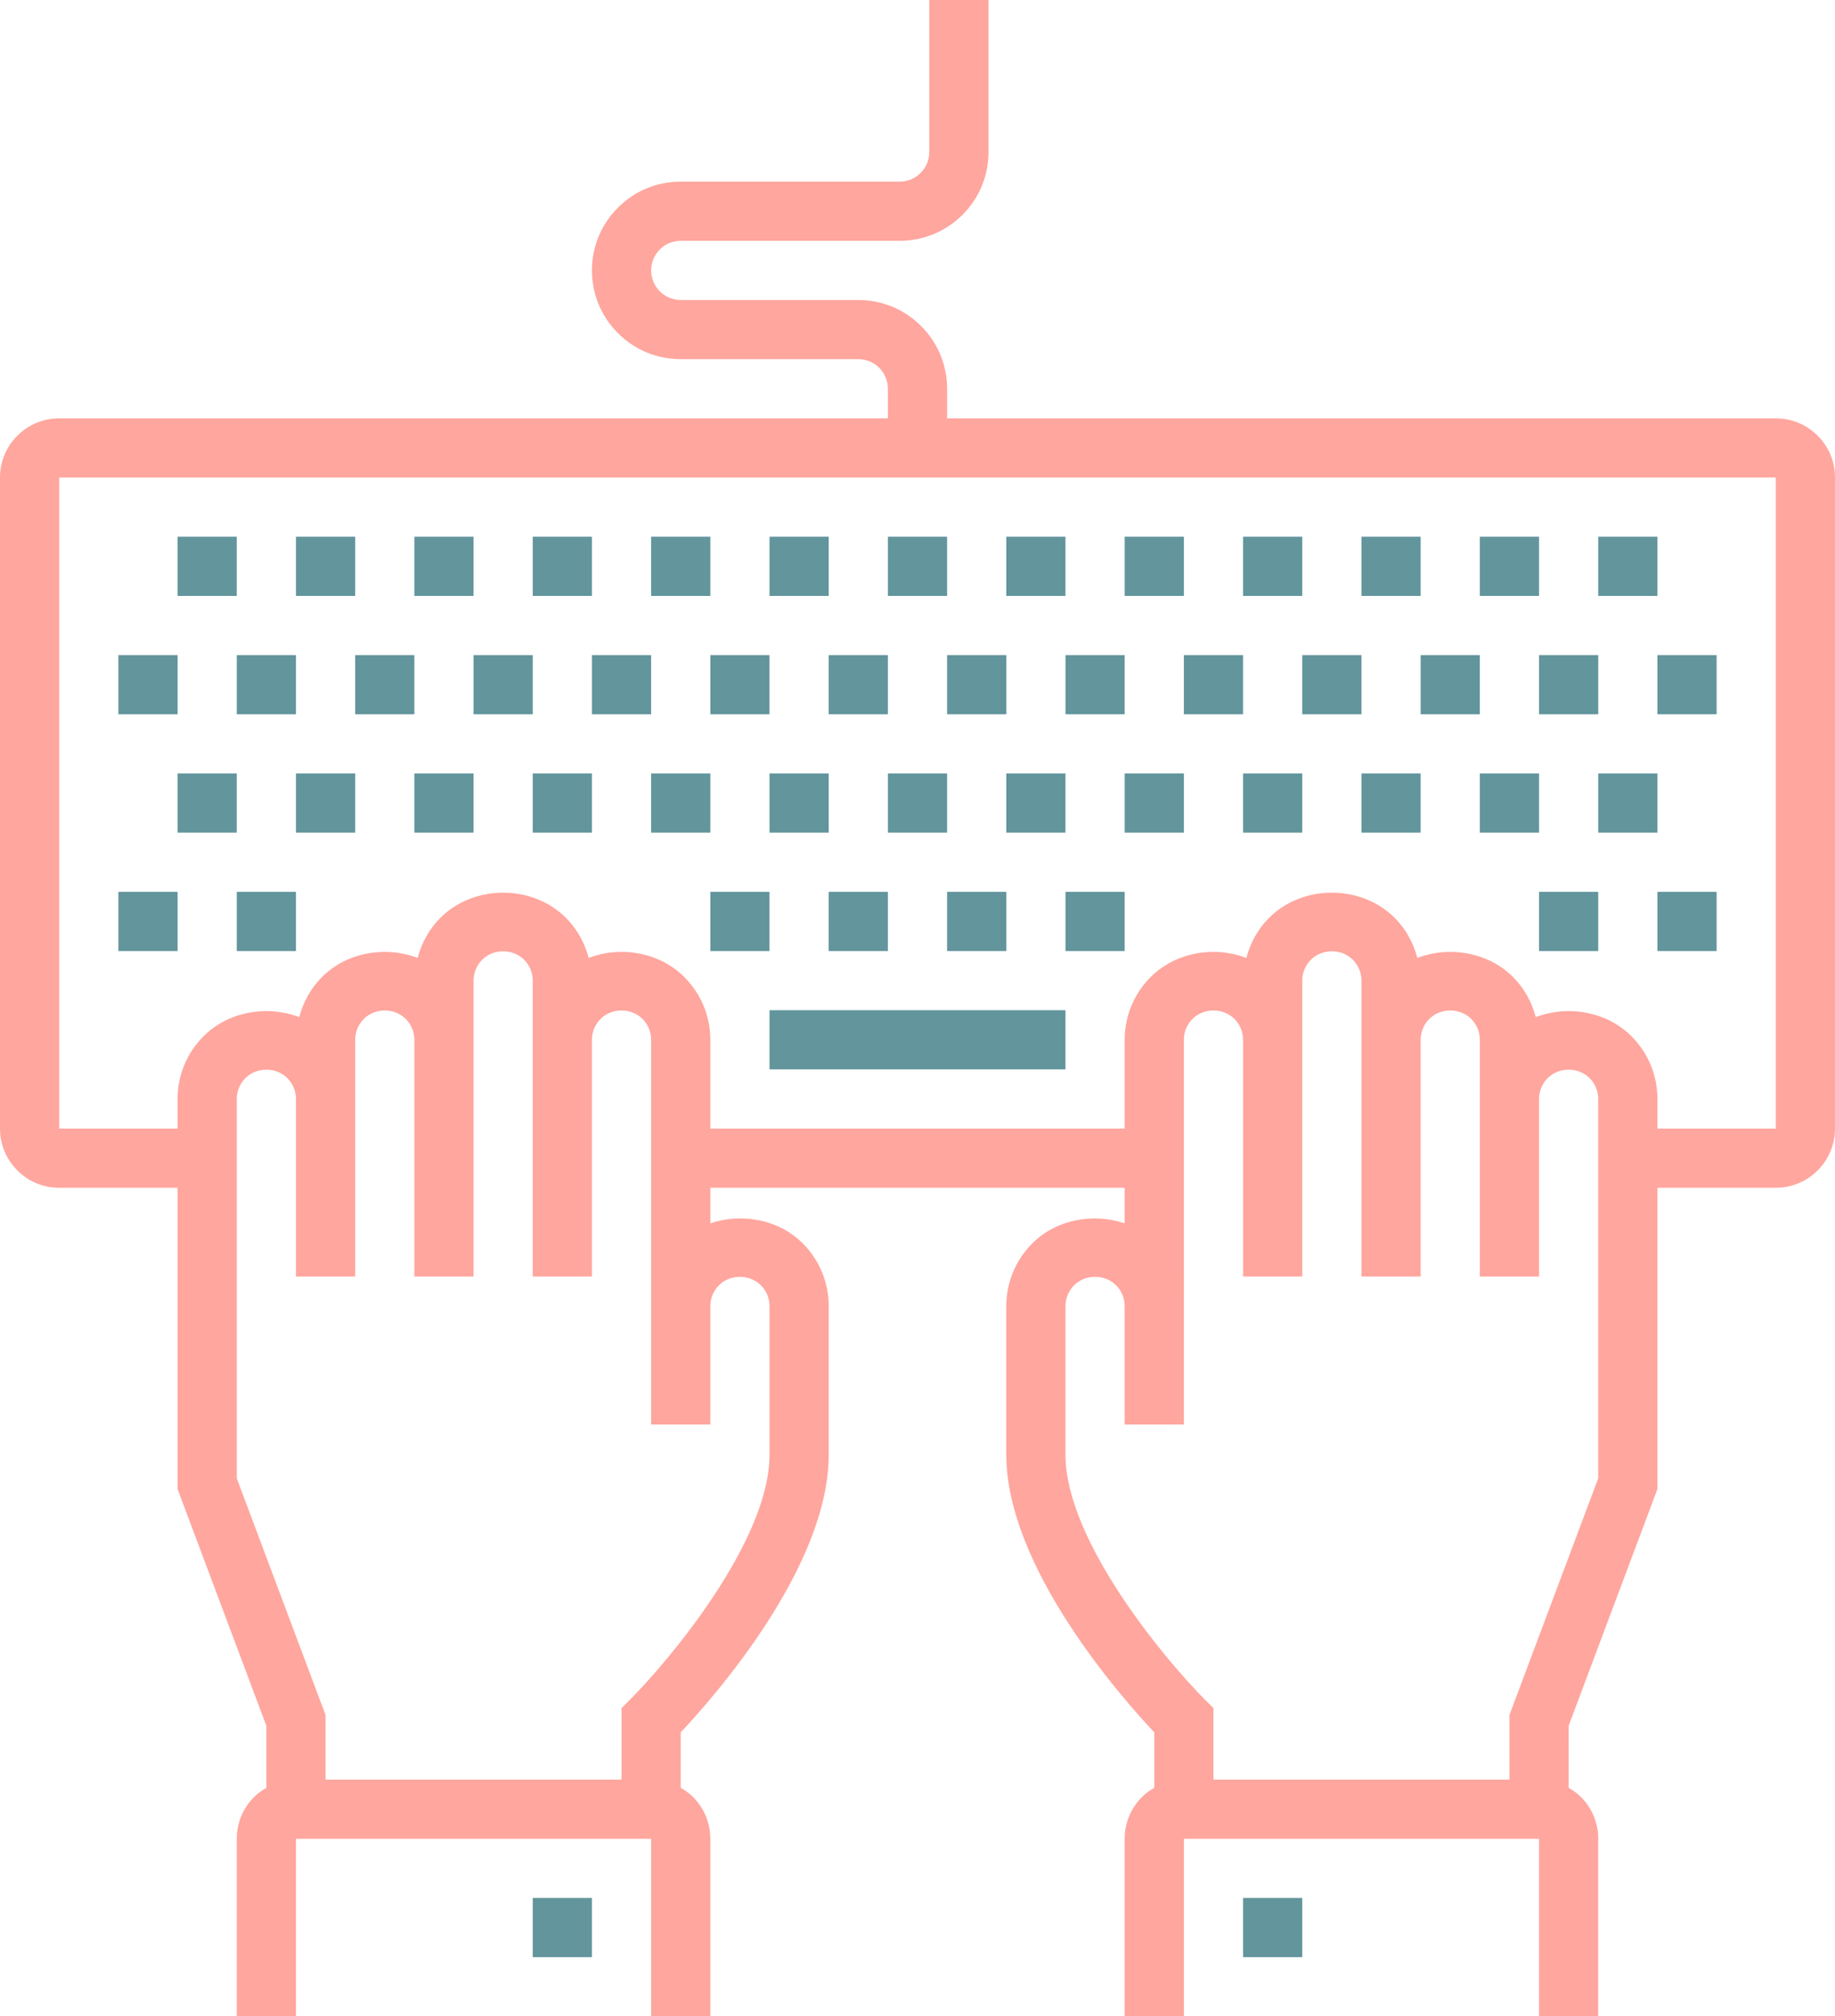 <?xml version="1.0" encoding="UTF-8" standalone="no"?>
<svg
   xmlns:dc="http://purl.org/dc/elements/1.1/"
   xmlns:cc="http://creativecommons.org/ns#"
   xmlns:rdf="http://www.w3.org/1999/02/22-rdf-syntax-ns#"
   xmlns:svg="http://www.w3.org/2000/svg"
   xmlns="http://www.w3.org/2000/svg"
   xmlns:sodipodi="http://sodipodi.sourceforge.net/DTD/sodipodi-0.dtd"
   xmlns:inkscape="http://www.inkscape.org/namespaces/inkscape"
   version="1.1"
   x="0px"
   y="0px"
   viewBox="0 0 1000 1098.99"
   enable-background="new 0 0 64 64"
   xml:space="preserve"
   id="svg106"
   sodipodi:docname="coding.svg"
   width="1000"
   height="1098.99"
   inkscape:version="0.92.5 (2060ec1f9f, 2020-04-08)"><defs
     id="defs110" /><sodipodi:namedview
     pagecolor="#505050"
     bordercolor="#eeeeee"
     borderopacity="1"
     objecttolerance="10"
     gridtolerance="10"
     guidetolerance="10"
     inkscape:pageopacity="0"
     inkscape:pageshadow="2"
     inkscape:window-width="1920"
     inkscape:window-height="1016"
     id="namedview108"
     showgrid="false"
     fit-margin-top="0"
     fit-margin-left="0"
     fit-margin-right="0"
     fit-margin-bottom="0"
     inkscape:zoom="0.46093749"
     inkscape:cx="362.79575"
     inkscape:cy="852.13273"
     inkscape:window-x="0"
     inkscape:window-y="27"
     inkscape:window-maximized="1"
     inkscape:current-layer="svg106" /><path
     d="m 990.532,237.458 c -6.097,-6.081 -14.194,-9.435 -22.79,-9.435 H 516.129 v -16.129 c 0,-12.919 -5.048,-25.081 -14.177,-34.21 -9.129,-9.145 -21.29,-14.177 -34.21,-14.177 h -96.774 c -4.306,0 -8.355,-1.677 -11.403,-4.726 -3.048,-3.048 -4.726,-7.097 -4.726,-11.403 0,-4.306 1.677,-8.355 4.726,-11.403 3.048,-3.048 7.097,-4.726 11.403,-4.726 l 119.338,0 c 12.935,0 25.097,-5.048 34.226,-14.177 9.129,-9.129 14.161,-21.306 14.161,-34.21 V 0 H 506.435 v 82.861 c 0,4.306 -1.677,8.355 -4.742,11.419 -3.032,3.032 -7.064,4.71 -11.387,4.71 l -119.338,0 c -12.919,0 -25.081,5.032 -34.21,14.177 -9.145,9.129 -14.177,21.29 -14.177,34.21 0,12.919 5.032,25.081 14.177,34.21 9.129,9.145 21.29,14.177 34.21,14.177 h 96.774 c 4.306,0 8.355,1.677 11.403,4.726 3.048,3.048 4.726,7.097 4.726,11.403 v 16.129 H 32.258 c -8.613,0 -16.71,3.355 -22.806,9.452 C 3.355,243.57 0,251.667 0,260.28 V 615.119 c 0,8.597 3.355,16.694 9.435,22.79 6.081,6.113 14.194,9.468 22.823,9.468 h 64.516 v 164.226 l 48.387,129.032 v 33.79 c -2.387,1.403 -4.694,3 -6.694,5.016 -6.081,6.081 -9.435,14.177 -9.435,22.774 v 96.774 h 32.258 v -96.774 h 193.548 v 96.774 h 32.258 v -96.774 c 0,-8.597 -3.355,-16.694 -9.435,-22.79 -2.016,-2.016 -4.306,-3.613 -6.694,-5.016 v -30.21 c 18.081,-19.194 80.645,-90.097 80.645,-151.323 v -80.984 c 0,-12.935 -5.048,-25.097 -14.177,-34.226 -13.145,-13.129 -33.258,-16.661 -50.339,-10.919 v -19.371 h 225.806 v 19.387 c -17.097,-5.742 -37.21,-2.226 -50.339,10.919 -9.129,9.129 -14.177,21.29 -14.177,34.21 v 80.984 c 0,61.226 62.565,132.113 80.645,151.323 v 30.21 c -2.387,1.403 -4.677,3 -6.677,5 -6.097,6.097 -9.452,14.194 -9.452,22.806 v 96.774 h 32.258 v -96.774 h 193.548 v 96.774 h 32.258 v -96.774 c 0,-8.613 -3.355,-16.71 -9.452,-22.806 -2,-2 -4.29,-3.597 -6.677,-5 V 940.619 L 903.226,811.587 V 647.377 h 64.516 c 8.613,0 16.71,-3.355 22.806,-9.452 C 996.645,631.828 1000,623.732 1000,615.119 V 260.28 c 0,-8.629 -3.355,-16.742 -9.468,-22.823 z m -598.726,463.048 c 6.113,-6.113 16.71,-6.113 22.823,0 3.048,3.032 4.726,7.065 4.726,11.387 v 80.984 c 0,47.048 -54.806,112.258 -75.935,133.403 l -4.71,4.742 v 38.935 H 177.419 V 934.764 L 129.032,805.732 V 598.99 c 0,-4.306 1.677,-8.355 4.726,-11.403 6.097,-6.097 16.71,-6.097 22.806,0 3.048,3.048 4.726,7.097 4.726,11.403 v 96.774 h 32.258 v -96.774 -32.258 c 0,-4.306 1.677,-8.355 4.726,-11.403 6.097,-6.097 16.71,-6.097 22.806,0 3.048,3.048 4.726,7.097 4.726,11.403 v 129.032 h 32.258 V 566.732 534.474 c 0,-4.306 1.677,-8.355 4.726,-11.403 6.097,-6.097 16.71,-6.097 22.806,0 3.048,3.048 4.726,7.097 4.726,11.403 v 32.258 129.032 h 32.258 V 566.732 c 0,-4.306 1.677,-8.355 4.726,-11.403 6.097,-6.097 16.71,-6.097 22.806,0 3.048,3.048 4.726,7.097 4.726,11.403 v 209.677 h 32.258 v -64.516 c 0,-4.323 1.677,-8.355 4.71,-11.387 z M 870.968,805.732 822.581,934.764 v 35.194 H 661.29 v -38.935 l -4.726,-4.726 C 635.452,905.135 580.645,839.925 580.645,792.877 v -80.984 c 0,-4.306 1.677,-8.355 4.726,-11.403 6.113,-6.081 16.694,-6.081 22.806,0 3.048,3.048 4.726,7.097 4.726,11.403 v 64.516 h 32.258 V 566.732 c 0,-4.306 1.677,-8.355 4.742,-11.419 6.081,-6.081 16.694,-6.081 22.774,0 3.065,3.065 4.742,7.113 4.742,11.419 v 129.032 h 32.258 V 566.732 534.474 c 0,-4.306 1.677,-8.355 4.742,-11.419 6.081,-6.081 16.694,-6.081 22.774,0 3.065,3.065 4.742,7.113 4.742,11.419 v 32.258 129.032 h 32.258 V 566.732 c 0,-4.306 1.677,-8.355 4.742,-11.419 6.081,-6.081 16.694,-6.081 22.774,0 3.065,3.065 4.742,7.113 4.742,11.419 v 32.258 96.774 h 32.258 v -96.774 c 0,-4.306 1.677,-8.355 4.742,-11.419 6.081,-6.081 16.694,-6.081 22.774,0 3.065,3.065 4.742,7.113 4.742,11.419 z m 96.774,-190.613 h -64.516 v -16.129 c 0,-12.903 -5.032,-25.065 -14.161,-34.21 -13.581,-13.597 -34.694,-17.048 -52.145,-10.419 -2.161,-8.161 -6.242,-15.71 -12.371,-21.839 -13.581,-13.597 -34.694,-17.048 -52.145,-10.419 -2.161,-8.161 -6.242,-15.71 -12.371,-21.839 -18.274,-18.29 -50.177,-18.29 -68.452,0 -6.129,6.129 -10.21,13.677 -12.371,21.839 -17.452,-6.629 -38.565,-3.177 -52.145,10.419 -9.129,9.145 -14.161,21.306 -14.161,34.21 v 48.387 H 387.097 v -48.387 c 0,-12.919 -5.032,-25.081 -14.177,-34.21 -13.581,-13.597 -34.694,-17.048 -52.129,-10.419 -2.161,-8.161 -6.242,-15.71 -12.387,-21.839 -18.274,-18.29 -50.145,-18.29 -68.419,0 -6.129,6.129 -10.226,13.677 -12.387,21.839 -17.452,-6.629 -38.548,-3.177 -52.129,10.419 -6.129,6.129 -10.226,13.677 -12.387,21.839 -17.452,-6.629 -38.548,-3.177 -52.129,10.419 -9.145,9.129 -14.177,21.29 -14.177,34.21 V 615.119 H 32.258 V 260.28 H 967.742 Z"
     id="path2"
     inkscape:connector-curvature="0"
     style="fill:#ffa69e;fill-opacity:1;stroke-width:1"
     sodipodi:nodetypes="cscscsscscsscsccsssscscsssscscsscscccccsccccccscccssccccccsscccsccccccscccccsssscscssccccccsscscccsccscccscsscccscssccssccccccssccsccsscscccsssscccsssscccsssscccsccccccccsccsccccccccsccccc" /><rect
     x="677.419"
     y="1034.474"
     width="32.258"
     height="32.258"
     id="rect4"
     style="fill:#62959c;fill-opacity:1;stroke-width:1" /><rect
     x="290.323"
     y="1034.474"
     width="32.258"
     height="32.258"
     id="rect6"
     style="fill:#62959c;fill-opacity:1;stroke-width:1" /><rect
     x="96.774"
     y="292.538"
     width="32.258"
     height="32.258"
     id="rect8"
     style="fill:#62959c;fill-opacity:1;stroke-width:1" /><rect
     x="161.29"
     y="292.538"
     width="32.258"
     height="32.258"
     id="rect10"
     style="fill:#62959c;fill-opacity:1;stroke-width:1" /><rect
     x="225.806"
     y="292.538"
     width="32.258"
     height="32.258"
     id="rect12"
     style="fill:#62959c;fill-opacity:1;stroke-width:1" /><rect
     x="290.323"
     y="292.538"
     width="32.258"
     height="32.258"
     id="rect14"
     style="fill:#62959c;fill-opacity:1;stroke-width:1" /><rect
     x="354.839"
     y="292.538"
     width="32.258"
     height="32.258"
     id="rect16"
     style="fill:#62959c;fill-opacity:1;stroke-width:1" /><rect
     x="419.355"
     y="292.538"
     width="32.258"
     height="32.258"
     id="rect18"
     style="fill:#62959c;fill-opacity:1;stroke-width:1" /><rect
     x="483.871"
     y="292.538"
     width="32.258"
     height="32.258"
     id="rect20"
     style="fill:#62959c;fill-opacity:1;stroke-width:1" /><rect
     x="548.387"
     y="292.538"
     width="32.258"
     height="32.258"
     id="rect22"
     style="fill:#62959c;fill-opacity:1;stroke-width:1" /><rect
     x="612.903"
     y="292.538"
     width="32.258"
     height="32.258"
     id="rect24"
     style="fill:#62959c;fill-opacity:1;stroke-width:1" /><rect
     x="677.419"
     y="292.538"
     width="32.258"
     height="32.258"
     id="rect26"
     style="fill:#62959c;fill-opacity:1;stroke-width:1" /><rect
     x="741.935"
     y="292.538"
     width="32.258"
     height="32.258"
     id="rect28"
     style="fill:#62959c;fill-opacity:1;stroke-width:1" /><rect
     x="806.452"
     y="292.538"
     width="32.258"
     height="32.258"
     id="rect30"
     style="fill:#62959c;fill-opacity:1;stroke-width:1" /><rect
     x="870.968"
     y="292.538"
     width="32.258"
     height="32.258"
     id="rect32"
     style="fill:#62959c;fill-opacity:1;stroke-width:1" /><rect
     x="64.516"
     y="357.054"
     width="32.258"
     height="32.258"
     id="rect34"
     style="fill:#62959c;fill-opacity:1;stroke-width:1" /><rect
     x="129.032"
     y="357.054"
     width="32.258"
     height="32.258"
     id="rect36"
     style="fill:#62959c;fill-opacity:1;stroke-width:1" /><rect
     x="193.548"
     y="357.054"
     width="32.258"
     height="32.258"
     id="rect38"
     style="fill:#62959c;fill-opacity:1;stroke-width:1" /><rect
     x="258.065"
     y="357.054"
     width="32.258"
     height="32.258"
     id="rect40"
     style="fill:#62959c;fill-opacity:1;stroke-width:1" /><rect
     x="322.581"
     y="357.054"
     width="32.258"
     height="32.258"
     id="rect42"
     style="fill:#62959c;fill-opacity:1;stroke-width:1" /><rect
     x="387.097"
     y="357.054"
     width="32.258"
     height="32.258"
     id="rect44"
     style="fill:#62959c;fill-opacity:1;stroke-width:1" /><rect
     x="451.613"
     y="357.054"
     width="32.258"
     height="32.258"
     id="rect46"
     style="fill:#62959c;fill-opacity:1;stroke-width:1" /><rect
     x="516.129"
     y="357.054"
     width="32.258"
     height="32.258"
     id="rect48"
     style="fill:#62959c;fill-opacity:1;stroke-width:1" /><rect
     x="580.645"
     y="357.054"
     width="32.258"
     height="32.258"
     id="rect50"
     style="fill:#62959c;fill-opacity:1;stroke-width:1" /><rect
     x="645.161"
     y="357.054"
     width="32.258"
     height="32.258"
     id="rect52"
     style="fill:#62959c;fill-opacity:1;stroke-width:1" /><rect
     x="709.677"
     y="357.054"
     width="32.258"
     height="32.258"
     id="rect54"
     style="fill:#62959c;fill-opacity:1;stroke-width:1" /><rect
     x="774.194"
     y="357.054"
     width="32.258"
     height="32.258"
     id="rect56"
     style="fill:#62959c;fill-opacity:1;stroke-width:1" /><rect
     x="838.71"
     y="357.054"
     width="32.258"
     height="32.258"
     id="rect58"
     style="fill:#62959c;fill-opacity:1;stroke-width:1" /><rect
     x="903.226"
     y="357.054"
     width="32.258"
     height="32.258"
     id="rect60"
     style="fill:#62959c;fill-opacity:1;stroke-width:1" /><rect
     x="96.774"
     y="421.57"
     width="32.258"
     height="32.258"
     id="rect62"
     style="fill:#62959c;fill-opacity:1;stroke-width:1" /><rect
     x="161.29"
     y="421.57"
     width="32.258"
     height="32.258"
     id="rect64"
     style="fill:#62959c;fill-opacity:1;stroke-width:1" /><rect
     x="225.806"
     y="421.57"
     width="32.258"
     height="32.258"
     id="rect66"
     style="fill:#62959c;fill-opacity:1;stroke-width:1" /><rect
     x="290.323"
     y="421.57"
     width="32.258"
     height="32.258"
     id="rect68"
     style="fill:#62959c;fill-opacity:1;stroke-width:1" /><rect
     x="354.839"
     y="421.57"
     width="32.258"
     height="32.258"
     id="rect70"
     style="fill:#62959c;fill-opacity:1;stroke-width:1" /><rect
     x="419.355"
     y="421.57"
     width="32.258"
     height="32.258"
     id="rect72"
     style="fill:#62959c;fill-opacity:1;stroke-width:1" /><rect
     x="483.871"
     y="421.57"
     width="32.258"
     height="32.258"
     id="rect74"
     style="fill:#62959c;fill-opacity:1;stroke-width:1" /><rect
     x="548.387"
     y="421.57"
     width="32.258"
     height="32.258"
     id="rect76"
     style="fill:#62959c;fill-opacity:1;stroke-width:1" /><rect
     x="612.903"
     y="421.57"
     width="32.258"
     height="32.258"
     id="rect78"
     style="fill:#62959c;fill-opacity:1;stroke-width:1" /><rect
     x="677.419"
     y="421.57"
     width="32.258"
     height="32.258"
     id="rect80"
     style="fill:#62959c;fill-opacity:1;stroke-width:1" /><rect
     x="741.935"
     y="421.57"
     width="32.258"
     height="32.258"
     id="rect82"
     style="fill:#62959c;fill-opacity:1;stroke-width:1" /><rect
     x="806.452"
     y="421.57"
     width="32.258"
     height="32.258"
     id="rect84"
     style="fill:#62959c;fill-opacity:1;stroke-width:1" /><rect
     x="870.968"
     y="421.57"
     width="32.258"
     height="32.258"
     id="rect86"
     style="fill:#62959c;fill-opacity:1;stroke-width:1" /><rect
     x="64.516"
     y="486.087"
     width="32.258"
     height="32.258"
     id="rect88"
     style="fill:#62959c;fill-opacity:1;stroke-width:1" /><rect
     x="129.032"
     y="486.087"
     width="32.258"
     height="32.258"
     id="rect90"
     style="fill:#62959c;fill-opacity:1;stroke-width:1" /><rect
     x="387.097"
     y="486.087"
     width="32.258"
     height="32.258"
     id="rect92"
     style="fill:#62959c;fill-opacity:1;stroke-width:1" /><rect
     x="451.613"
     y="486.087"
     width="32.258"
     height="32.258"
     id="rect94"
     style="fill:#62959c;fill-opacity:1;stroke-width:1" /><rect
     x="516.129"
     y="486.087"
     width="32.258"
     height="32.258"
     id="rect96"
     style="fill:#62959c;fill-opacity:1;stroke-width:1" /><rect
     x="580.645"
     y="486.087"
     width="32.258"
     height="32.258"
     id="rect98"
     style="fill:#62959c;fill-opacity:1;stroke-width:1" /><rect
     x="838.71"
     y="486.087"
     width="32.258"
     height="32.258"
     id="rect100"
     style="fill:#62959c;fill-opacity:1;stroke-width:1" /><rect
     x="903.226"
     y="486.087"
     width="32.258"
     height="32.258"
     id="rect102"
     style="fill:#62959c;fill-opacity:1;stroke-width:1" /><rect
     x="419.355"
     y="550.603"
     width="161.29"
     height="32.258"
     id="rect104"
     style="fill:#62959c;fill-opacity:1;stroke-width:1" /></svg>